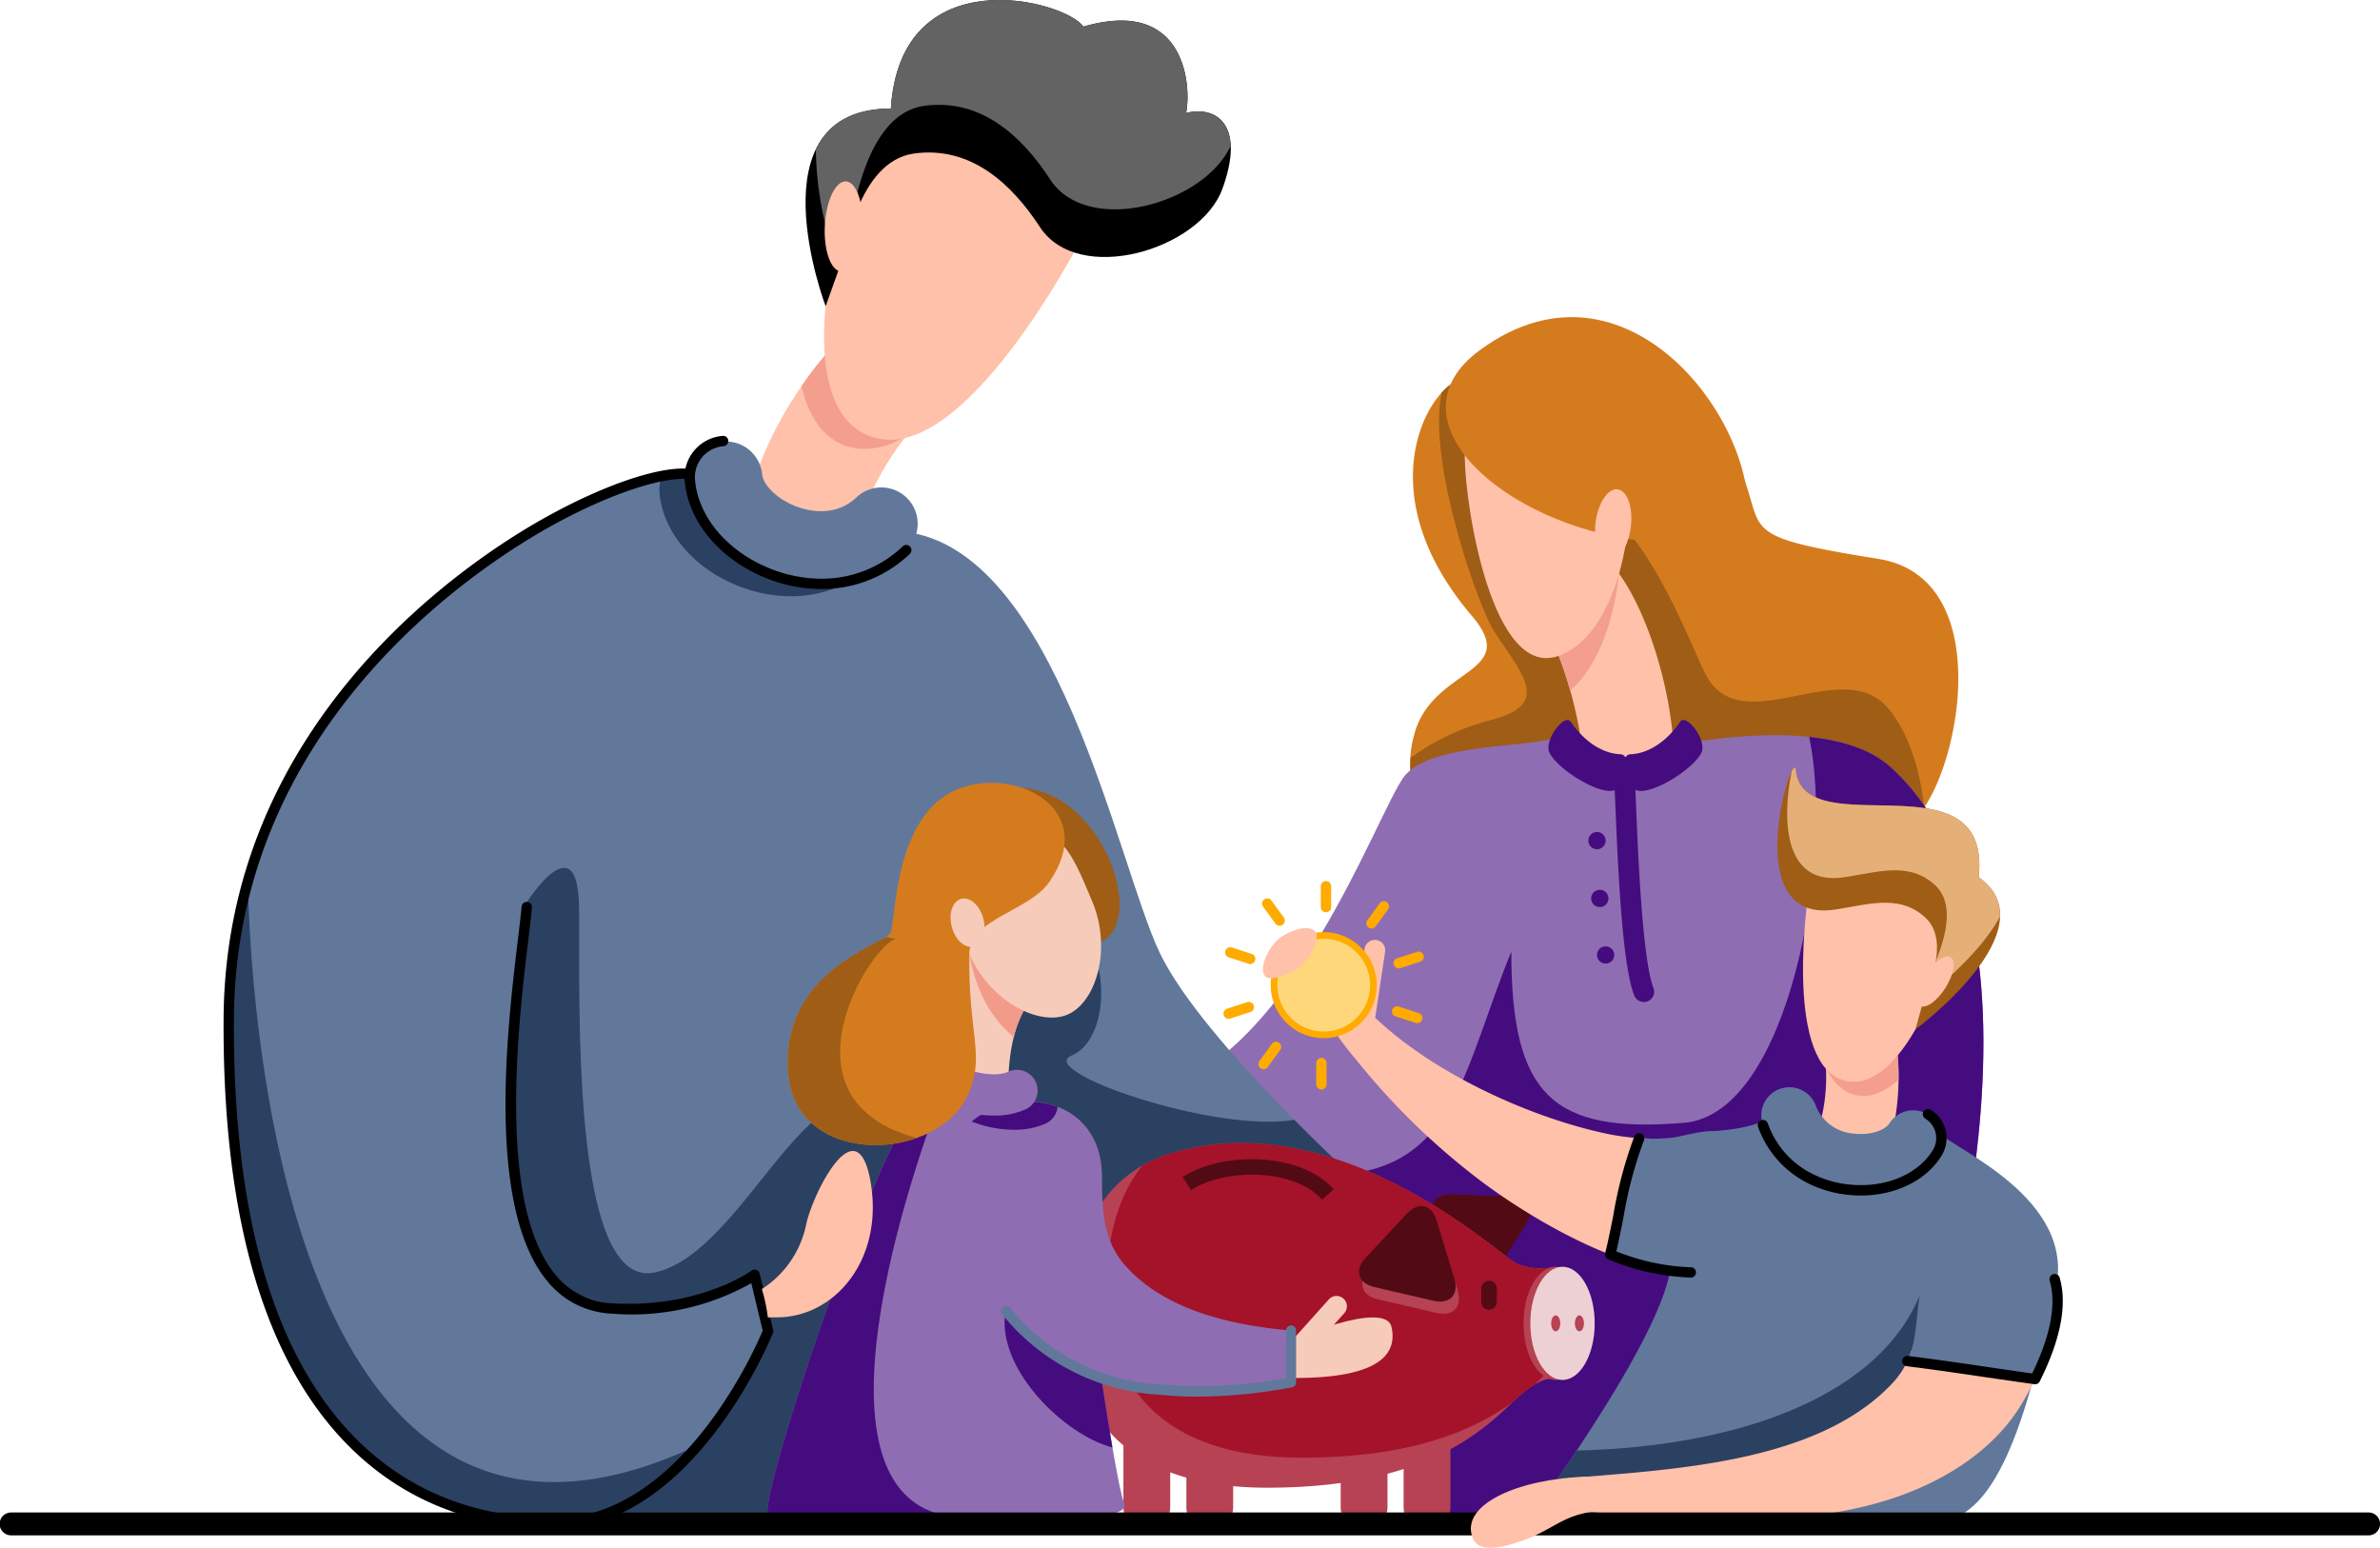 <svg xmlns="http://www.w3.org/2000/svg" width="272" height="176.893" viewBox="0 0 272 176.893">
  <g id="Group_66" data-name="Group 66" transform="translate(-344 -3025.854)">
    <rect id="Rectangle_12" data-name="Rectangle 12" width="1.198" height="3.552" transform="translate(424.187 3080.448)" fill="#ffd16e"/>
    <rect id="Rectangle_13" data-name="Rectangle 13" width="1.19" height="3.552" transform="translate(425.788 3080.448)" fill="#ffd16e"/>
    <path id="Path_123" data-name="Path 123" d="M2246.7,863.241c-3.731,1.772-9.745,13.264,1.793,26.8,5.751,6.748-4.6,5.822-6.6,13.653a12.324,12.324,0,0,0,1.772,10.36s51,1.381,53.866,0c5.328-.3,12.752-28.049-2.552-30.509s-13.214-2.985-15.244-8.807-22.653-12.6-22.653-12.6Z" transform="translate(-1736.288 2206.184)" fill="#d47c1d"/>
    <path id="Path_124" data-name="Path 124" d="M2394.442,1165.594c0,1.747-3.27,3.164-7.306,3.164s-7.306-1.416-7.306-3.164,3.27-3.164,7.306-3.164S2394.442,1163.847,2394.442,1165.594Z" transform="translate(-1857.14 1943.889)" fill="#8f6db2"/>
    <path id="Path_125" data-name="Path 125" d="M2298.161,919.509a2.609,2.609,0,0,0,.407-.205c.047-.029.095-.064.142-.1.1-.071.2-.151.306-.237.071-.059.142-.127.211-.19s.141-.143.21-.218c.143-.152.285-.315.425-.5.041-.049.08-.1.119-.152.1-.126.195-.264.292-.407-.471-3.766-1.519-8.1-4.064-11.209-5.175-6.314-16.484,3.592-20.729-3.592-1.669-2.826-7.178-19.047-14.91-20.9,0,0-4.752-8.931-10.985-13.267l-2.819.3a5.709,5.709,0,0,0-1.686,1.345,3.046,3.046,0,0,1-.038.38c-1.415,7.951,4.272,24.03,6.023,26.775,3.067,4.809,6.82,8.4-.291,10.214a27.356,27.356,0,0,0-9.213,4.326v.013a12.372,12.372,0,0,0,1.936,7.44c0,.009.012.016.017.024.039.058.075.11.1.151l.023.03c.021.031.044.059.057.078a.284.284,0,0,0,.028.036s51,1.381,53.866,0a1.767,1.767,0,0,0,.445-.094C2298.079,919.541,2298.119,919.527,2298.161,919.509Z" transform="translate(-1736.354 2200.585)" fill="#9f5d16"/>
    <path id="Path_126" data-name="Path 126" d="M2354.165,1048.894a5.267,5.267,0,0,1-1.941-.368,5.328,5.328,0,0,1-3.019-6.9c1.051-2.854-2.039-13.992-4.161-16.579a5.328,5.328,0,0,1,5.07-9.342c6.708,3.079,11.8,22.7,9.015,29.815A5.333,5.333,0,0,1,2354.165,1048.894Z" transform="translate(-1824.604 2072.467)" fill="#ffc1a9"/>
    <path id="Path_127" data-name="Path 127" d="M2350.016,1015.656a5.328,5.328,0,0,0-5.07,9.345c.965,1.179,2.13,4.129,3.012,7.262,3.411-2.9,5.116-8.709,5.569-13.386A9.433,9.433,0,0,0,2350.016,1015.656Z" transform="translate(-1824.508 2072.511)" fill="#f49e8e"/>
    <path id="Path_128" data-name="Path 128" d="M2290.638,915.579c.058,5.7,3.18,25.378,10.728,22.642s9.1-17.98,7.473-21.163S2290.565,908.4,2290.638,915.579Z" transform="translate(-1779.235 2162.582)" fill="#ffc1a9"/>
    <path id="Path_129" data-name="Path 129" d="M2277.363,816.8c-10.791,7.958,2.861,19.983,18.572,21.778,16.579,1.892,11.321.938,11.715-.411C2310.837,827.285,2294.926,803.861,2277.363,816.8Z" transform="translate(-1764.269 2249.091)" fill="#d47c1d"/>
    <path id="Path_130" data-name="Path 130" d="M2412.317,972.741c-.279,2.244-1.406,3.951-2.52,3.812s-1.788-2.068-1.51-4.31,1.407-3.953,2.519-3.816S2412.6,970.5,2412.317,972.741Z" transform="translate(-1881.94 2113.346)" fill="#ffc1a9"/>
    <path id="Path_131" data-name="Path 131" d="M1965.51,1190.749c-2.516,1.234-14.1.592-17.338,4.342s-14.511,37.684-33.437,36.7,0,5.92,0,5.92,23.466,11.571,32.853,7.56.583,34.215.583,34.215h55.168s24.318-63.47.3-85.282c-6.4-5.814-20.963-2.96-22.541-2.96s-1.942,4-8.063,3.521S1965.51,1190.749,1965.51,1190.749Z" transform="translate(-1443.558 1919.331)" fill="#8f6db2"/>
    <path id="Path_132" data-name="Path 132" d="M2368.706,1176.99c-.695-1.02-3.064,2.1-2.45,3.49.862,1.958,6.2,5.237,7.649,4.235,1.535-1.063,1.7-3.973.483-4.011C2372.531,1180.645,2370.377,1179.442,2368.706,1176.99Z" transform="translate(-1845.196 1931.347)" fill="#450c7f"/>
    <path id="Path_133" data-name="Path 133" d="M2440.408,1176.99c.695-1.02,3.065,2.1,2.449,3.49-.862,1.958-6.2,5.237-7.648,4.235-1.535-1.063-1.7-3.973-.484-4.011C2436.583,1180.645,2438.742,1179.442,2440.408,1176.99Z" transform="translate(-1904.386 1931.347)" fill="#450c7f"/>
    <path id="Path_134" data-name="Path 134" d="M2428.9,1249.032a1.181,1.181,0,0,1-1.1-.759c-1.239-3.183-1.761-12.17-2.141-21.411-.059-1.416-.115-2.756-.146-2.994a1.183,1.183,0,0,1,2.338-.333c.048.329.086,1.231.169,3.24.214,5.207.717,17.4,1.981,20.65a1.182,1.182,0,0,1-.674,1.531A1.164,1.164,0,0,1,2428.9,1249.032Z" transform="translate(-1897.034 1891.335)" fill="#450c7f"/>
    <path id="Path_135" data-name="Path 135" d="M2402.25,1278.877a.986.986,0,1,1,.289.7A.987.987,0,0,1,2402.25,1278.877Z" transform="translate(-1876.722 1843.041)" fill="#450c7f"/>
    <path id="Path_136" data-name="Path 136" d="M2404.77,1331.107a.987.987,0,1,1,.987.987A.987.987,0,0,1,2404.77,1331.107Z" transform="translate(-1878.923 1797.421)" fill="#450c7f"/>
    <path id="Path_137" data-name="Path 137" d="M2410.05,1382.2a.985.985,0,1,1,.288.7A.985.985,0,0,1,2410.05,1382.2Z" transform="translate(-1883.535 1752.788)" fill="#450c7f"/>
    <path id="Path_138" data-name="Path 138" d="M2186.865,1195.507c-2.354-2.137-5.808-3.1-9.316-3.468,2.9,13.629-2.254,43.094-14.271,44.1-15.02,1.252-19.77-3.069-19.77-19.561-5.326,13.079-6.364,23.919-18.477,25.39-3.652.444-6.522.9-8.931,3.923,5.568,1.481,11.151,2.2,14.712.682,9.385-4.011.583,34.216.583,34.216h11.76l44.359-2.635C2191.767,1265.957,2207.966,1214.666,2186.865,1195.507Z" transform="translate(-1626.786 1918.026)" fill="#450c7f"/>
    <path id="Path_139" data-name="Path 139" d="M1645.3,833.182a6.515,6.515,0,0,1-6.089-4.2c-4.607-12.149,5.621-28.748,14.687-34.843a6.512,6.512,0,1,1,7.268,10.808c-5.519,3.709-11.618,14.573-9.779,19.417a6.516,6.516,0,0,1-6.087,8.822Z" transform="translate(-1209.251 2266.543)" fill="#ffc1a9"/>
    <path id="Path_140" data-name="Path 140" d="M1709.813,795.905a6.513,6.513,0,0,0-9.037-1.772,36.4,36.4,0,0,0-9.036,9.3c.858,3.73,2.743,6.581,6.291,7.129A8.469,8.469,0,0,0,1703.82,809a20.127,20.127,0,0,1,4.224-4.061A6.514,6.514,0,0,0,1709.813,795.905Z" transform="translate(-1256.131 2266.543)" fill="#f49e8e"/>
    <path id="Path_141" data-name="Path 141" d="M1715.7,651.9c-2.552,4.49-7.86,26.541,2.658,28.685s23.579-23.684,23.579-23.684-21.744-15.62-23.99-10.31Z" transform="translate(-1273.899 2395.405)" fill="#ffc1a9"/>
    <path id="Path_142" data-name="Path 142" d="M1699.47,556.5c.418-.791,1.772-11.444,8.287-12.333s11.181,3.518,14.374,8.408c4.374,6.708,18.285,2.64,20.85-4.364s-.4-9.569-4.143-8.682c.591-2.86.1-13.316-11.741-9.864-2.169-3.06-20.915-7.894-22,9.365-16.045.024-7.458,22.594-7.458,22.594Z" transform="translate(-1259.28 2499.229)"/>
    <path id="Path_143" data-name="Path 143" d="M1751.977,543.308c-.139-3.263-2.4-4.408-5.087-3.773.591-2.86.1-13.316-11.741-9.864-1.9-2.677-16.472-6.707-20.825,3.871a.185.185,0,0,1-.006.057h-.017a17.433,17.433,0,0,0-1.151,5.442c-4.683.008-7.26,1.944-8.572,4.672a37.969,37.969,0,0,0,2.278,12.481l1.833-5.133c.419-.79,1.772-11.443,8.287-12.33s11.186,3.517,14.375,8.407C1735.614,553.675,1748.918,549.98,1751.977,543.308Z" transform="translate(-1267.337 2499.219)" fill="#646363"/>
    <path id="Path_144" data-name="Path 144" d="M1716.912,695.665c-.152,2.844-1.235,5.1-2.416,5.033s-2.017-2.418-1.867-5.262,1.235-5.1,2.417-5.034S1717.063,692.819,1716.912,695.665Z" transform="translate(-1274.362 2356.181)" fill="#ffc1a9"/>
    <path id="Path_145" data-name="Path 145" d="M1228.316,954.775c-6-3.65-53.609,17.981-53.865,61.857-.243,41.73,16.376,57.709,37.686,57.709h49.721l-2.761-41.731,43.013,18.943,3.268-14.569s-19.636-17.541-24.552-27.9-11.722-46.274-29.33-48.091C1246.427,960.467,1242.424,963.358,1228.316,954.775Z" transform="translate(-804.307 2125.611)" fill="#61789b"/>
    <path id="Path_146" data-name="Path 146" d="M1815.523,1382.411c-9.131,1.554-29.642-5.585-25.46-7.34,4.893-2.06,4.37-13.733-.773-15.082l-11.11-.1s-9.365,22.56-9.187,23.012c.127.3,6.129,8.507,10.063,13.867l-.659-9.957,38.726,17.053c1.493-.324,3.195-.693,4.954-1.073l2.6-11.615S1820.5,1387.444,1815.523,1382.411Z" transform="translate(-1323.605 1771.419)" fill="#2b4162"/>
    <path id="Path_147" data-name="Path 147" d="M1438.518,1314.224c.295,7.087-1.519,44.583,8.707,42.341s17.785-25.377,26.627-18.566-4.259,44.431-7.529,46.409-38.582,3.84-23.38-.7a42.716,42.716,0,0,0,17.122-20.534l-.633-4.7-1.1-1.319-8.635,3.265s-12.251,1.412-15.963-5.151-2.612-28.045-2.612-28.045l1.483-13S1438.155,1305.475,1438.518,1314.224Z" transform="translate(-1028.361 1814.702)" fill="#2b4162"/>
    <path id="Path_148" data-name="Path 148" d="M1238.926,1403.319c6.454-5.706,30.315-27.89-11.434-8.677-47.557,21.887-50.54-53.813-50.83-63.546l-.282-.076a58.288,58.288,0,0,0-1.927,14.587c-.243,41.73,16.376,57.709,37.686,57.709Z" transform="translate(-804.307 1796.635)" fill="#2b4162"/>
    <path id="Path_149" data-name="Path 149" d="M1572.477,967.245a16.315,16.315,0,0,0,5.838,1.118,14.012,14.012,0,0,0,9.73-3.854,4.138,4.138,0,0,0,1.249-3.606c-2.727.051-5.552.57-10.3-.886a7.9,7.9,0,0,1-3.544-.516,7.41,7.41,0,0,1-3.307-2.384c-1.291-.673-2.676-1.453-4.184-2.37-.791-.481-2.311-.518-4.343-.127a4.106,4.106,0,0,0-.3,1.877C1563.676,961.03,1567.275,965.247,1572.477,967.245Z" transform="translate(-1143.948 2125.632)" fill="#2b4162"/>
    <path id="Path_150" data-name="Path 150" d="M1208.05,1070.845c-9.678,0-17.757-3.189-24.011-9.48-9.6-9.656-14.4-26.083-14.267-48.828.2-34.188,28.128-52.428,36.684-57.2,8.15-4.556,15.585-6.676,18.081-5.152,10.784,6.561,15.593,6.328,19.464,6.124a22.56,22.56,0,0,1,3.473.009.592.592,0,1,1-.127,1.177,21.146,21.146,0,0,0-3.29,0c-4.03.2-9.045.456-20.14-6.3-1.791-1.086-8.606.547-16.889,5.173-8.414,4.7-35.881,22.633-36.076,56.181-.127,22.417,4.556,38.562,13.921,47.985,6.024,6.06,13.82,9.132,23.171,9.132a.592.592,0,0,1,0,1.183Z" transform="translate(-800.219 2129.704)"/>
    <path id="Path_151" data-name="Path 151" d="M1605.749,941.115a16.281,16.281,0,0,1-5.838-1.117c-5.2-2-8.8-6.215-9.165-10.743a4.144,4.144,0,0,1,8.26-.666c.088,1.106,1.564,2.784,3.876,3.67,1.244.478,4.406,1.335,6.906-1.026a4.145,4.145,0,0,1,5.7,6.025A14.015,14.015,0,0,1,1605.749,941.115Z" transform="translate(-1167.907 2151.465)" fill="#61789b"/>
    <path id="Path_152" data-name="Path 152" d="M1601.656,937.7a16.851,16.851,0,0,1-6.051-1.155c-5.414-2.081-9.159-6.495-9.543-11.248a4.734,4.734,0,0,1,4.34-5.1.592.592,0,1,1,.095,1.18,3.555,3.555,0,0,0-3.254,3.824c.347,4.3,3.8,8.321,8.788,10.238a15.664,15.664,0,0,0,5.625,1.078,13.341,13.341,0,0,0,9.323-3.692.592.592,0,0,1,.814.861A14.507,14.507,0,0,1,1601.656,937.7Z" transform="translate(-1163.814 2155.47)"/>
    <path id="Path_153" data-name="Path 153" d="M1429.722,1412.718a17.935,17.935,0,0,1-2.439-.167.592.592,0,0,1-.508-.666.58.58,0,0,1,.666-.506c16.029,2.151,25.4-19.2,26.29-21.332l-1.3-5.434a27.839,27.839,0,0,1-15.932,3.484,9.989,9.989,0,0,1-7.35-3.679c-7.087-8.469-4.584-29.19-3.383-39.149.188-1.564.342-2.828.41-3.685a.592.592,0,0,1,1.181.1c-.07.867-.224,2.151-.415,3.732-1.089,9.026-3.641,30.17,3.116,38.246a8.843,8.843,0,0,0,6.51,3.256c9.946.574,15.833-3.69,15.89-3.733a.593.593,0,0,1,.929.339l1.544,6.437a.578.578,0,0,1-.025.354C1454.808,1390.547,1445.9,1412.717,1429.722,1412.718Z" transform="translate(-1022.568 1787.883)"/>
    <path id="Path_154" data-name="Path 154" d="M2238.08,1823.238a2.674,2.674,0,0,0,2.676-2.674v-7.029a2.675,2.675,0,1,0-5.351,0v7.035A2.674,2.674,0,0,0,2238.08,1823.238Z" transform="translate(-1730.992 1377.521)" fill="#b64254"/>
    <path id="Path_155" data-name="Path 155" d="M2261.45,1608.157c.9,1.687,2.356,4.451,3.25,6.142s2.456,1.747,3.473.126,2.681-4.266,3.7-5.886.285-3-1.625-3.074l-6.943-.253C2261.389,1605.142,2260.559,1606.465,2261.45,1608.157Z" transform="translate(-1753.429 1557.146)" fill="#520a15"/>
    <path id="Path_156" data-name="Path 156" d="M2181.251,1823.247a2.674,2.674,0,0,0,2.677-2.674v-7.029a2.674,2.674,0,1,0-5.348,0v7.035A2.672,2.672,0,0,0,2181.251,1823.247Z" transform="translate(-1681.359 1377.513)" fill="#b64254"/>
    <path id="Path_157" data-name="Path 157" d="M2041.9,1823.247a2.673,2.673,0,0,0,2.674-2.674v-7.029a2.674,2.674,0,1,0-5.348,0v7.035A2.673,2.673,0,0,0,2041.9,1823.247Z" transform="translate(-1559.64 1377.513)" fill="#b64254"/>
    <path id="Path_158" data-name="Path 158" d="M1946.92,1560c19.139-5.747,37.494,11.7,39.486,12.639a7.551,7.551,0,0,0,4.419.339v12.931s-1.193-1.02-4.905,2.531-10.356,9.789-28.082,9.789c-16.337,0-22.349-8.626-22.349-19.259S1939.825,1562.13,1946.92,1560Z" transform="translate(-1469.033 1597.643)" fill="#b64254"/>
    <path id="Path_159" data-name="Path 159" d="M1967.14,1575.531c0-6.175,1.462-10.852,4.075-14.106a15.908,15.908,0,0,1,3.35-1.433c19.139-5.747,37.494,11.7,39.486,12.639a7.55,7.55,0,0,0,4.419.339v11.214c-.282.243-.581.506-.9.815-.486.463-1.022.972-1.624,1.509a15.2,15.2,0,0,0-2.378,1.922h-.007c-4.315,3.128-11.332,6.354-24.07,6.354C1973.153,1594.8,1967.14,1586.166,1967.14,1575.531Z" transform="translate(-1496.678 1597.652)" fill="#a41329"/>
    <path id="Path_160" data-name="Path 160" d="M1987.728,1815.87v9.07a2.674,2.674,0,0,1-5.348,0v-9.07Z" transform="translate(-1509.989 1373.146)" fill="#b64254"/>
    <path id="Path_161" data-name="Path 161" d="M2203.634,1627.616c-1.3,1.4-3.439,3.683-4.741,5.081s-.85,2.891,1.013,3.323l6.769,1.567c1.861.43,2.931-.712,2.372-2.54s-1.469-4.818-2.025-6.644S2204.941,1626.22,2203.634,1627.616Z" transform="translate(-1698.453 1538.32)" fill="#b64254"/>
    <path id="Path_162" data-name="Path 162" d="M2200.593,1616.578c-1.3,1.392-3.44,3.683-4.741,5.081s-.851,2.891,1.012,3.322l6.768,1.568c1.864.43,2.932-.713,2.373-2.539s-1.469-4.819-2.025-6.648S2201.9,1615.183,2200.593,1616.578Z" transform="translate(-1695.795 1547.962)" fill="#520a15"/>
    <path id="Path_163" data-name="Path 163" d="M2306.407,1686.541a.886.886,0,0,0,.886-.886v-1.519a.891.891,0,1,0-1.783,0v1.519A.893.893,0,0,0,2306.407,1686.541Z" transform="translate(-1792.225 1488.986)" fill="#520a15"/>
    <path id="Path_164" data-name="Path 164" d="M2343.68,1677.007c0,3.57,1.646,6.465,3.678,6.465s3.677-2.894,3.677-6.465-1.645-6.467-3.677-6.467S2343.68,1673.434,2343.68,1677.007Z" transform="translate(-1825.564 1500.083)" fill="#b64254"/>
    <path id="Path_165" data-name="Path 165" d="M2349.85,1677.007c0,3.57,1.645,6.465,3.678,6.465s3.677-2.894,3.677-6.465-1.645-6.467-3.677-6.467S2349.85,1673.434,2349.85,1677.007Z" transform="translate(-1830.954 1500.083)" fill="#edd0d4"/>
    <path id="Path_166" data-name="Path 166" d="M2391.09,1715.343c0-.507-.231-.913-.519-.913s-.521.41-.521.913.233.91.521.91S2391.09,1715.844,2391.09,1715.343Z" transform="translate(-1866.066 1461.748)" fill="#b64254"/>
    <path id="Path_167" data-name="Path 167" d="M2369.689,1715.343c0-.507-.232-.913-.521-.913s-.518.41-.518.913.232.91.518.91S2369.689,1715.844,2369.689,1715.343Z" transform="translate(-1847.374 1461.748)" fill="#b64254"/>
    <path id="Path_168" data-name="Path 168" d="M2051.751,1578.029l1.325-1.194c-3.847-4.272-12.715-4.333-17.276-1.392l.969,1.5C2040.673,1574.424,2048.509,1574.427,2051.751,1578.029Z" transform="translate(-1556.649 1584.923)" fill="#520a15"/>
    <path id="Path_169" data-name="Path 169" d="M1848.292,1238.2c11.489-3.3,18.312,14.524,12.512,17.212S1840.645,1240.4,1848.292,1238.2Z" transform="translate(-1390.956 1878.067)" fill="#9f5d16"/>
    <path id="Path_170" data-name="Path 170" d="M1813.048,1384.121a3.644,3.644,0,0,0,.478.039,4.357,4.357,0,0,0,4.487-4.237c.067-2.568.218-7.916,3.617-11.137a4.366,4.366,0,0,0-6.012-6.328c-6.008,5.709-6.244,14.077-6.328,17.229A4.361,4.361,0,0,0,1813.048,1384.121Z" transform="translate(-1358.803 1770.151)" fill="#f7cbba"/>
    <path id="Path_171" data-name="Path 171" d="M1844.508,1369.116a19.418,19.418,0,0,1-1.328-4.418,18.227,18.227,0,0,1,2.034-2.308,4.366,4.366,0,0,1,6.012,6.328,11.02,11.02,0,0,0-2.95,5.442A13.206,13.206,0,0,1,1844.508,1369.116Z" transform="translate(-1388.406 1770.211)" fill="#f29b8b"/>
    <path id="Path_172" data-name="Path 172" d="M1846.419,1283.872c2.362,5.555.486,11.643-2.761,13.044s-8.95-1.511-11.31-7.068-2.263-10.875,2.768-13.035C1842.462,1273.639,1844.058,1278.314,1846.419,1283.872Z" transform="translate(-1377.639 1844.881)" fill="#f7cbba"/>
    <path id="Path_173" data-name="Path 173" d="M2133.14,1703.991a1.182,1.182,0,0,1-.886-1.973l4.243-4.734a1.182,1.182,0,0,1,1.761,1.578l-4.242,4.736A1.181,1.181,0,0,1,2133.14,1703.991Z" transform="translate(-1640.63 1477.067)" fill="#f7cbba"/>
    <path id="Path_174" data-name="Path 174" d="M2111.479,1719.5c0-.575,11.357-5.271,12.075-2.152s-1.2,6.518-14.614,5.751C2108.938,1721.081,2111.479,1719.5,2111.479,1719.5Z" transform="translate(-1620.532 1460.126)" fill="#f7cbba"/>
    <path id="Path_175" data-name="Path 175" d="M1680.481,1496.89c-6.067,3.316-20.969,49.725-19.49,50.169,1.772,0,42.17,2.608,40.69-1.091s-6.4-41.176-6.4-41.176l-7.186-5.562Z" transform="translate(-1229.184 1651.757)" fill="#8f6db2"/>
    <path id="Path_176" data-name="Path 176" d="M1861.554,1547.518a.081.081,0,0,1-.027,0c-6.657-.6-14.4-2.255-18.995-7.514-2.512-2.879-2.578-6.454-2.582-10.085-.073-13.415-21.422-10.166-17.31,3.394,3.346,11.033,11.672,20.306,23.951,20.955a53.762,53.762,0,0,0,14.963-.833Z" transform="translate(-1370.006 1630.394)" fill="#8f6db2"/>
    <path id="Path_177" data-name="Path 177" d="M1855.125,1521.985a10.147,10.147,0,0,0-9.824,1.671,13.2,13.2,0,0,0,4.847.944,8.474,8.474,0,0,0,3.66-.733A2.358,2.358,0,0,0,1855.125,1521.985Z" transform="translate(-1390.257 1630.365)" fill="#450c7f"/>
    <path id="Path_178" data-name="Path 178" d="M1886.114,1719c-5.236-1.823-10.164-6.909-10.985-7.711-1.031,6.429,6.616,14.016,12.234,15.5C1886.975,1724.526,1886.547,1721.849,1886.114,1719Z" transform="translate(-1416.229 1464.49)" fill="#450c7f"/>
    <path id="Path_179" data-name="Path 179" d="M1805.655,1481.032a12.776,12.776,0,0,1-5.752-1.362,4.906,4.906,0,0,1-2.893-3.627,2.368,2.368,0,0,1,4.651-.862c.76.8,4.116,1.569,5.594.855a2.368,2.368,0,0,1,2.061,4.264A8.478,8.478,0,0,1,1805.655,1481.032Z" transform="translate(-1348.061 1672.311)" fill="#8f6db2"/>
    <path id="Path_180" data-name="Path 180" d="M1661,1547.068c1.256,0,21.871,1.307,33.284.759l-10.909-.285c-18.67-.486-7.4-36.226-1.852-50.326l-1.029-.316C1674.42,1500.214,1659.517,1546.624,1661,1547.068Z" transform="translate(-1229.191 1651.748)" fill="#450c7f"/>
    <path id="Path_181" data-name="Path 181" d="M1894.4,1716.275a43.322,43.322,0,0,1-4.4-.22,24.827,24.827,0,0,1-17.958-9.154.591.591,0,1,1,.9-.759,23.671,23.671,0,0,0,17.146,8.732,51.63,51.63,0,0,0,14.339-.741l.029-5.416a.462.462,0,0,1,0-.082.577.577,0,0,1,1.149.082v5.915a.592.592,0,0,1-.49.582A60.913,60.913,0,0,1,1894.4,1716.275Z" transform="translate(-1413.48 1469.193)" fill="#61789b"/>
    <path id="Path_182" data-name="Path 182" d="M1700.047,1268.831c1.725-4.318-.114-6.542-.016-15.693.046-4.116,6.834-4.875,9.167-8.293,5.7-8.365-3.863-13.177-10.409-10.609-7.467,2.926-7.125,15.187-7.767,16.469s-12.726,4.291-11.666,16.171C1680.318,1277.653,1696.809,1276.937,1700.047,1268.831Z" transform="translate(-1245.256 1881.775)" fill="#d47c1d"/>
    <path id="Path_183" data-name="Path 183" d="M1826.395,1341.212c.4,1.509,1.519,2.517,2.518,2.258s1.484-1.7,1.087-3.2-1.519-2.519-2.52-2.252S1826,1339.708,1826.395,1341.212Z" transform="translate(-1373.623 1790.559)" fill="#f7cbba"/>
    <path id="Path_184" data-name="Path 184" d="M1668.263,1569.519c-1.561-8.936-6.792,1.689-7.411,5.171a11.53,11.53,0,0,1-5.011,7.116c.006.026.023.053.03.081a18.841,18.841,0,0,1,.656,3.147c.314.016.515,0,.886,0C1664.131,1585.134,1669.826,1578.455,1668.263,1569.519Z" transform="translate(-1224.775 1591.369)" fill="#ffc1a9"/>
    <path id="Path_185" data-name="Path 185" d="M1691.619,1372.9s-.424-.081-1.128-.211c-2.438,1.534-12.09,5.044-11.137,15.718.663,7.421,8.684,9.394,14.68,7.259C1677.734,1391.333,1688.6,1373.816,1691.619,1372.9Z" transform="translate(-1245.256 1760.239)" fill="#9f5d16"/>
    <path id="Path_186" data-name="Path 186" d="M2192.7,1385.285a1.448,1.448,0,0,1-.175-.013,1.185,1.185,0,0,1-1-1.345l1.086-7.252a1.184,1.184,0,1,1,2.341.349l-1.085,7.25A1.186,1.186,0,0,1,2192.7,1385.285Z" transform="translate(-1692.659 1757.639)" fill="#ffc1a9"/>
    <path id="Path_187" data-name="Path 187" d="M2582.28,1442.316a4.144,4.144,0,0,0,4.7.052c6.844-4.608,7.627-16.975,5.161-23.463a4.138,4.138,0,0,0-7.735,2.941c1.5,3.95.681,11.824-2.05,13.66a4.137,4.137,0,0,0-1.12,5.744A4.094,4.094,0,0,0,2582.28,1442.316Z" transform="translate(-2032.442 1722.203)" fill="#ffc1a9"/>
    <path id="Path_188" data-name="Path 188" d="M2611.692,1416.513a4.137,4.137,0,0,1,5.339,2.4,23.058,23.058,0,0,1,1.276,8.137c-1.811,1.621-3.838,2.412-5.877,1.392a5.374,5.374,0,0,1-2.433-2.931,12.843,12.843,0,0,0-.7-3.657A4.136,4.136,0,0,1,2611.692,1416.513Z" transform="translate(-2057.328 1722.199)" fill="#f49e8e"/>
    <path id="Path_189" data-name="Path 189" d="M2612.135,1342.225c-.324,3.266-5.659,16.653-11.9,13.908s-3.543-20.937-3.543-20.937,17.013-.127,16.229,3.45Z" transform="translate(-2046.054 1792.988)" fill="#ffc1a9"/>
    <path id="Path_190" data-name="Path 190" d="M2589.642,1246.273c.071-.564,3.275-6.591.224-9.439s-6.866-1.4-10.542-.907c-10.936,1.465-4.574-18.809-4.276-16,.93,8.859,22.418-2,20.9,12.276,8.317,5.9-7.235,17.4-7.235,17.4Z" transform="translate(-2025.809 1893.9)" fill="#9f5d16"/>
    <path id="Path_191" data-name="Path 191" d="M2606.125,1236.754a5.119,5.119,0,0,0-2.443-4.476c1.519-14.28-19.969-3.429-20.9-12.276-.044-.419-.225-.318-.461.141-1.049,5.119-1.139,13.09,5.862,12.149,3.67-.494,7.49-1.944,10.542.906,2.531,2.361.76,6.9.043,8.7a17.964,17.964,0,0,1-1.023,3.446l-.174.624S2603.579,1241.53,2606.125,1236.754Z" transform="translate(-2033.55 1893.834)" fill="#e5b077"/>
    <path id="Path_192" data-name="Path 192" d="M2700,1392.393c-.964,1.531-1.231,3.1-.592,3.5s1.932-.515,2.9-2.045,1.228-3.1.594-3.5S2700.966,1390.863,2700,1392.393Z" transform="translate(-2135.971 1744.899)" fill="#ffc1a9"/>
    <path id="Path_193" data-name="Path 193" d="M2394.769,1579.1H2347.5s18.647-25.132,16.131-31.05-1.181-13.1,4.591-13.429,6.96-1.61,7.1-1.958,6.261,3.1,6.261,3.1l8.291,1.241s2.808-4.327,4.436-2.388,16.028,7.6,13.5,18.165S2402.087,1578.554,2394.769,1579.1Z" transform="translate(-1828.901 1620.535)" fill="#61789b"/>
    <path id="Path_194" data-name="Path 194" d="M2193.39,1424.189a25.96,25.96,0,0,1-5.1-.605c-10.132-2.212-23.884-8.765-29.971-17.523-1.826-1.968-3.727.127-2.949,2.168a29.486,29.486,0,0,0,4.375,6.729,80.117,80.117,0,0,0,14.337,14.011c3.445,2.621,10.244,7.048,16.958,9.23A98.668,98.668,0,0,1,2193.39,1424.189Z" transform="translate(-1660.933 1731.779)" fill="#ffc1a9"/>
    <path id="Path_195" data-name="Path 195" d="M2434.713,1548.427c-2.068-.443-3.76.309-5.75.585a21.528,21.528,0,0,1-3.72.059c-1.7,4.068-2.3,9.311-3.313,13.288,6.581,2.563,13.415,3.369,17.253-1.453A7.874,7.874,0,0,0,2434.713,1548.427Z" transform="translate(-1893.912 1606.862)" fill="#61789b"/>
    <path id="Path_196" data-name="Path 196" d="M2427.087,1566.488h0a26.637,26.637,0,0,1-9.447-2.088.591.591,0,0,1-.358-.7c.33-1.3.615-2.735.918-4.251a48.821,48.821,0,0,1,2.423-9.112.592.592,0,0,1,1.091.459,47.724,47.724,0,0,0-2.354,8.891c-.266,1.338-.519,2.611-.8,3.8a24.964,24.964,0,0,0,8.533,1.821.592.592,0,0,1,0,1.183Z" transform="translate(-1889.835 1605.371)"/>
    <path id="Path_197" data-name="Path 197" d="M2564.023,1519.083a12.638,12.638,0,0,0,4.429,1.286c4.3.451,8.272-1.195,10.125-4.2a3.214,3.214,0,0,0-5.472-3.372c-.452.735-2.062,1.374-3.973,1.172a5.057,5.057,0,0,1-4.413-3.142,3.215,3.215,0,1,0-6.056,2.16A10.861,10.861,0,0,0,2564.023,1519.083Z" transform="translate(-2013.177 1641.445)" fill="#61789b"/>
    <path id="Path_198" data-name="Path 198" d="M2567.01,1537.959a13.9,13.9,0,0,1-1.458-.077,13.193,13.193,0,0,1-4.636-1.348,11.525,11.525,0,0,1-5.654-6.419.591.591,0,1,1,1.113-.4,10.221,10.221,0,0,0,5.08,5.762,11.966,11.966,0,0,0,4.221,1.225c4.068.428,7.826-1.111,9.554-3.923a2.617,2.617,0,0,0-.857-3.608.594.594,0,0,1,.623-1.012,3.806,3.806,0,0,1,1.243,5.237C2574.487,1536.255,2570.961,1537.959,2567.01,1537.959Z" transform="translate(-2010.34 1624.52)"/>
    <path id="Path_199" data-name="Path 199" d="M2127.385,1375.653a6.056,6.056,0,1,1-4.706-7.154A6.056,6.056,0,0,1,2127.385,1375.653Z" transform="translate(-1626.172 1764.01)" fill="#ffab00"/>
    <path id="Path_200" data-name="Path 200" d="M2131.838,1380.729a5.3,5.3,0,1,1-4.125-6.261A5.3,5.3,0,0,1,2131.838,1380.729Z" transform="translate(-1631.36 1758.782)" fill="#fdd77a"/>
    <path id="Path_201" data-name="Path 201" d="M2112.712,1369.064c-.7.624-3.433,1.988-4.141,1.139s.366-3.225,1.577-4.228,3.47-1.706,4.176-.853S2113.408,1368.443,2112.712,1369.064Z" transform="translate(-1620.013 1767.183)" fill="#ffc1a9"/>
    <path id="Path_202" data-name="Path 202" d="M2401.062,1696.24c-4.51,11.05-19.616,17.257-39.2,17.755-1.738,2.6-3.3,4.824-4.33,6.261,5.52-.4,14.524-1.069,15.125-1.218.87-.218,21.984-1.266,22.637-2.1s14.954-9.978,14.954-9.978Z" transform="translate(-1837.662 1477.635)" fill="#2b4162"/>
    <path id="Path_203" data-name="Path 203" d="M2161.224,1325.628a.593.593,0,0,1-.594-.591v-2.4a.593.593,0,0,1,1.185,0v2.4A.591.591,0,0,1,2161.224,1325.628Z" transform="translate(-1665.681 1804.479)" fill="#ffab00"/>
    <path id="Path_204" data-name="Path 204" d="M2109.619,1341.051a.588.588,0,0,1-.479-.244l-1.413-1.943a.593.593,0,0,1,.958-.7l1.412,1.944a.592.592,0,0,1-.478.94Z" transform="translate(-1619.374 1790.605)" fill="#ffab00"/>
    <path id="Path_205" data-name="Path 205" d="M2076.936,1383.865a.58.58,0,0,1-.182-.029l-2.286-.742a.592.592,0,0,1,.366-1.125l2.286.742a.591.591,0,0,1-.183,1.154Z" transform="translate(-1590.066 1752.159)" fill="#ffab00"/>
    <path id="Path_206" data-name="Path 206" d="M2073.371,1433.268a.592.592,0,0,1-.183-1.156l2.278-.743a.592.592,0,1,1,.367,1.125l-2.278.744A.577.577,0,0,1,2073.371,1433.268Z" transform="translate(-1588.947 1709.018)" fill="#ffab00"/>
    <path id="Path_207" data-name="Path 207" d="M2104.862,1470.418a.581.581,0,0,1-.348-.113.591.591,0,0,1-.126-.826l1.412-1.943a.592.592,0,1,1,.958.695l-1.413,1.944A.588.588,0,0,1,2104.862,1470.418Z" transform="translate(-1616.456 1677.628)" fill="#ffab00"/>
    <path id="Path_208" data-name="Path 208" d="M2157.078,1485.511a.591.591,0,0,1-.592-.592v-2.4a.592.592,0,1,1,1.183,0v2.4a.591.591,0,0,1-.591.592Z" transform="translate(-1662.06 1664.854)" fill="#ffab00"/>
    <path id="Path_209" data-name="Path 209" d="M2227.717,1437.227a.579.579,0,0,1-.184-.029l-2.285-.744a.592.592,0,1,1,.367-1.125l2.286.744a.591.591,0,0,1-.183,1.154Z" transform="translate(-1721.742 1705.56)" fill="#ffab00"/>
    <path id="Path_210" data-name="Path 210" d="M2226.911,1387.828a.592.592,0,0,1-.183-1.156l2.288-.742a.593.593,0,0,1,.365,1.128l-2.287.74A.621.621,0,0,1,2226.911,1387.828Z" transform="translate(-1723.056 1748.699)" fill="#ffab00"/>
    <path id="Path_211" data-name="Path 211" d="M2202.306,1343.425a.592.592,0,0,1-.477-.94l1.414-1.943a.592.592,0,1,1,.958.7l-1.416,1.943A.59.59,0,0,1,2202.306,1343.425Z" transform="translate(-1701.567 1788.542)" fill="#ffab00"/>
    <path id="Path_212" data-name="Path 212" d="M2420.42,1747.512a2.027,2.027,0,0,1-1.463-.564c-1.945-.046-3.887-.176-5.83-.287a9.4,9.4,0,0,1-2.109,3.635c-8.56,9.189-25.242,9.889-36.94,10.884a1.8,1.8,0,0,0-.925,3.2c.8.608,2.47.54,3.357.647,3.2.38,6.4.71,9.618.856,7.528.342,15.1.236,22.442-1.668,6.751-1.749,13.722-5.531,17.329-11.754a39.818,39.818,0,0,0,2.457-4.95Z" transform="translate(-1850.708 1433.597)" fill="#ffc1a9"/>
    <path id="Path_213" data-name="Path 213" d="M2704.928,1655.142c1.757-3.528,3.265-7.87,2.231-11.432a7.834,7.834,0,0,0-14.211-1.667c-2.1,3.694-.97,7.416-2.628,11.034C2695.2,1653.679,2700.059,1654.461,2704.928,1655.142Z" transform="translate(-2128.335 1528.322)" fill="#61789b"/>
    <path id="Path_214" data-name="Path 214" d="M2700.835,1689.8a.617.617,0,0,1-.083-.006c-1.762-.247-3.521-.506-5.281-.759-3.051-.449-6.209-.916-9.318-1.3a.59.59,0,0,1-.515-.659.582.582,0,0,1,.661-.514c3.122.38,6.286.851,9.345,1.3,1.617.238,3.232.476,4.848.7,2.111-4.36,2.784-7.932,2-10.62a.593.593,0,0,1,1.139-.33c.886,3.06.127,7.052-2.278,11.86A.589.589,0,0,1,2700.835,1689.8Z" transform="translate(-2124.242 1494.253)"/>
    <path id="Path_215" data-name="Path 215" d="M1238.613,1895.043H969.147a1.307,1.307,0,0,1,0-2.614h269.467a1.307,1.307,0,0,1,0,2.613Z" transform="translate(-623.88 1306.275)"/>
    <path id="Path_216" data-name="Path 216" d="M2296.322,1866.981c-1.442-3.8,5.266-6.743,13.064-6.972s4.909,3.465.929,3.96-4.769,2.224-8.859,3.554C2298.619,1868.442,2296.869,1868.41,2296.322,1866.981Z" transform="translate(-1784.029 1334.601)" fill="#ffc1a9"/>
  </g>
</svg>
